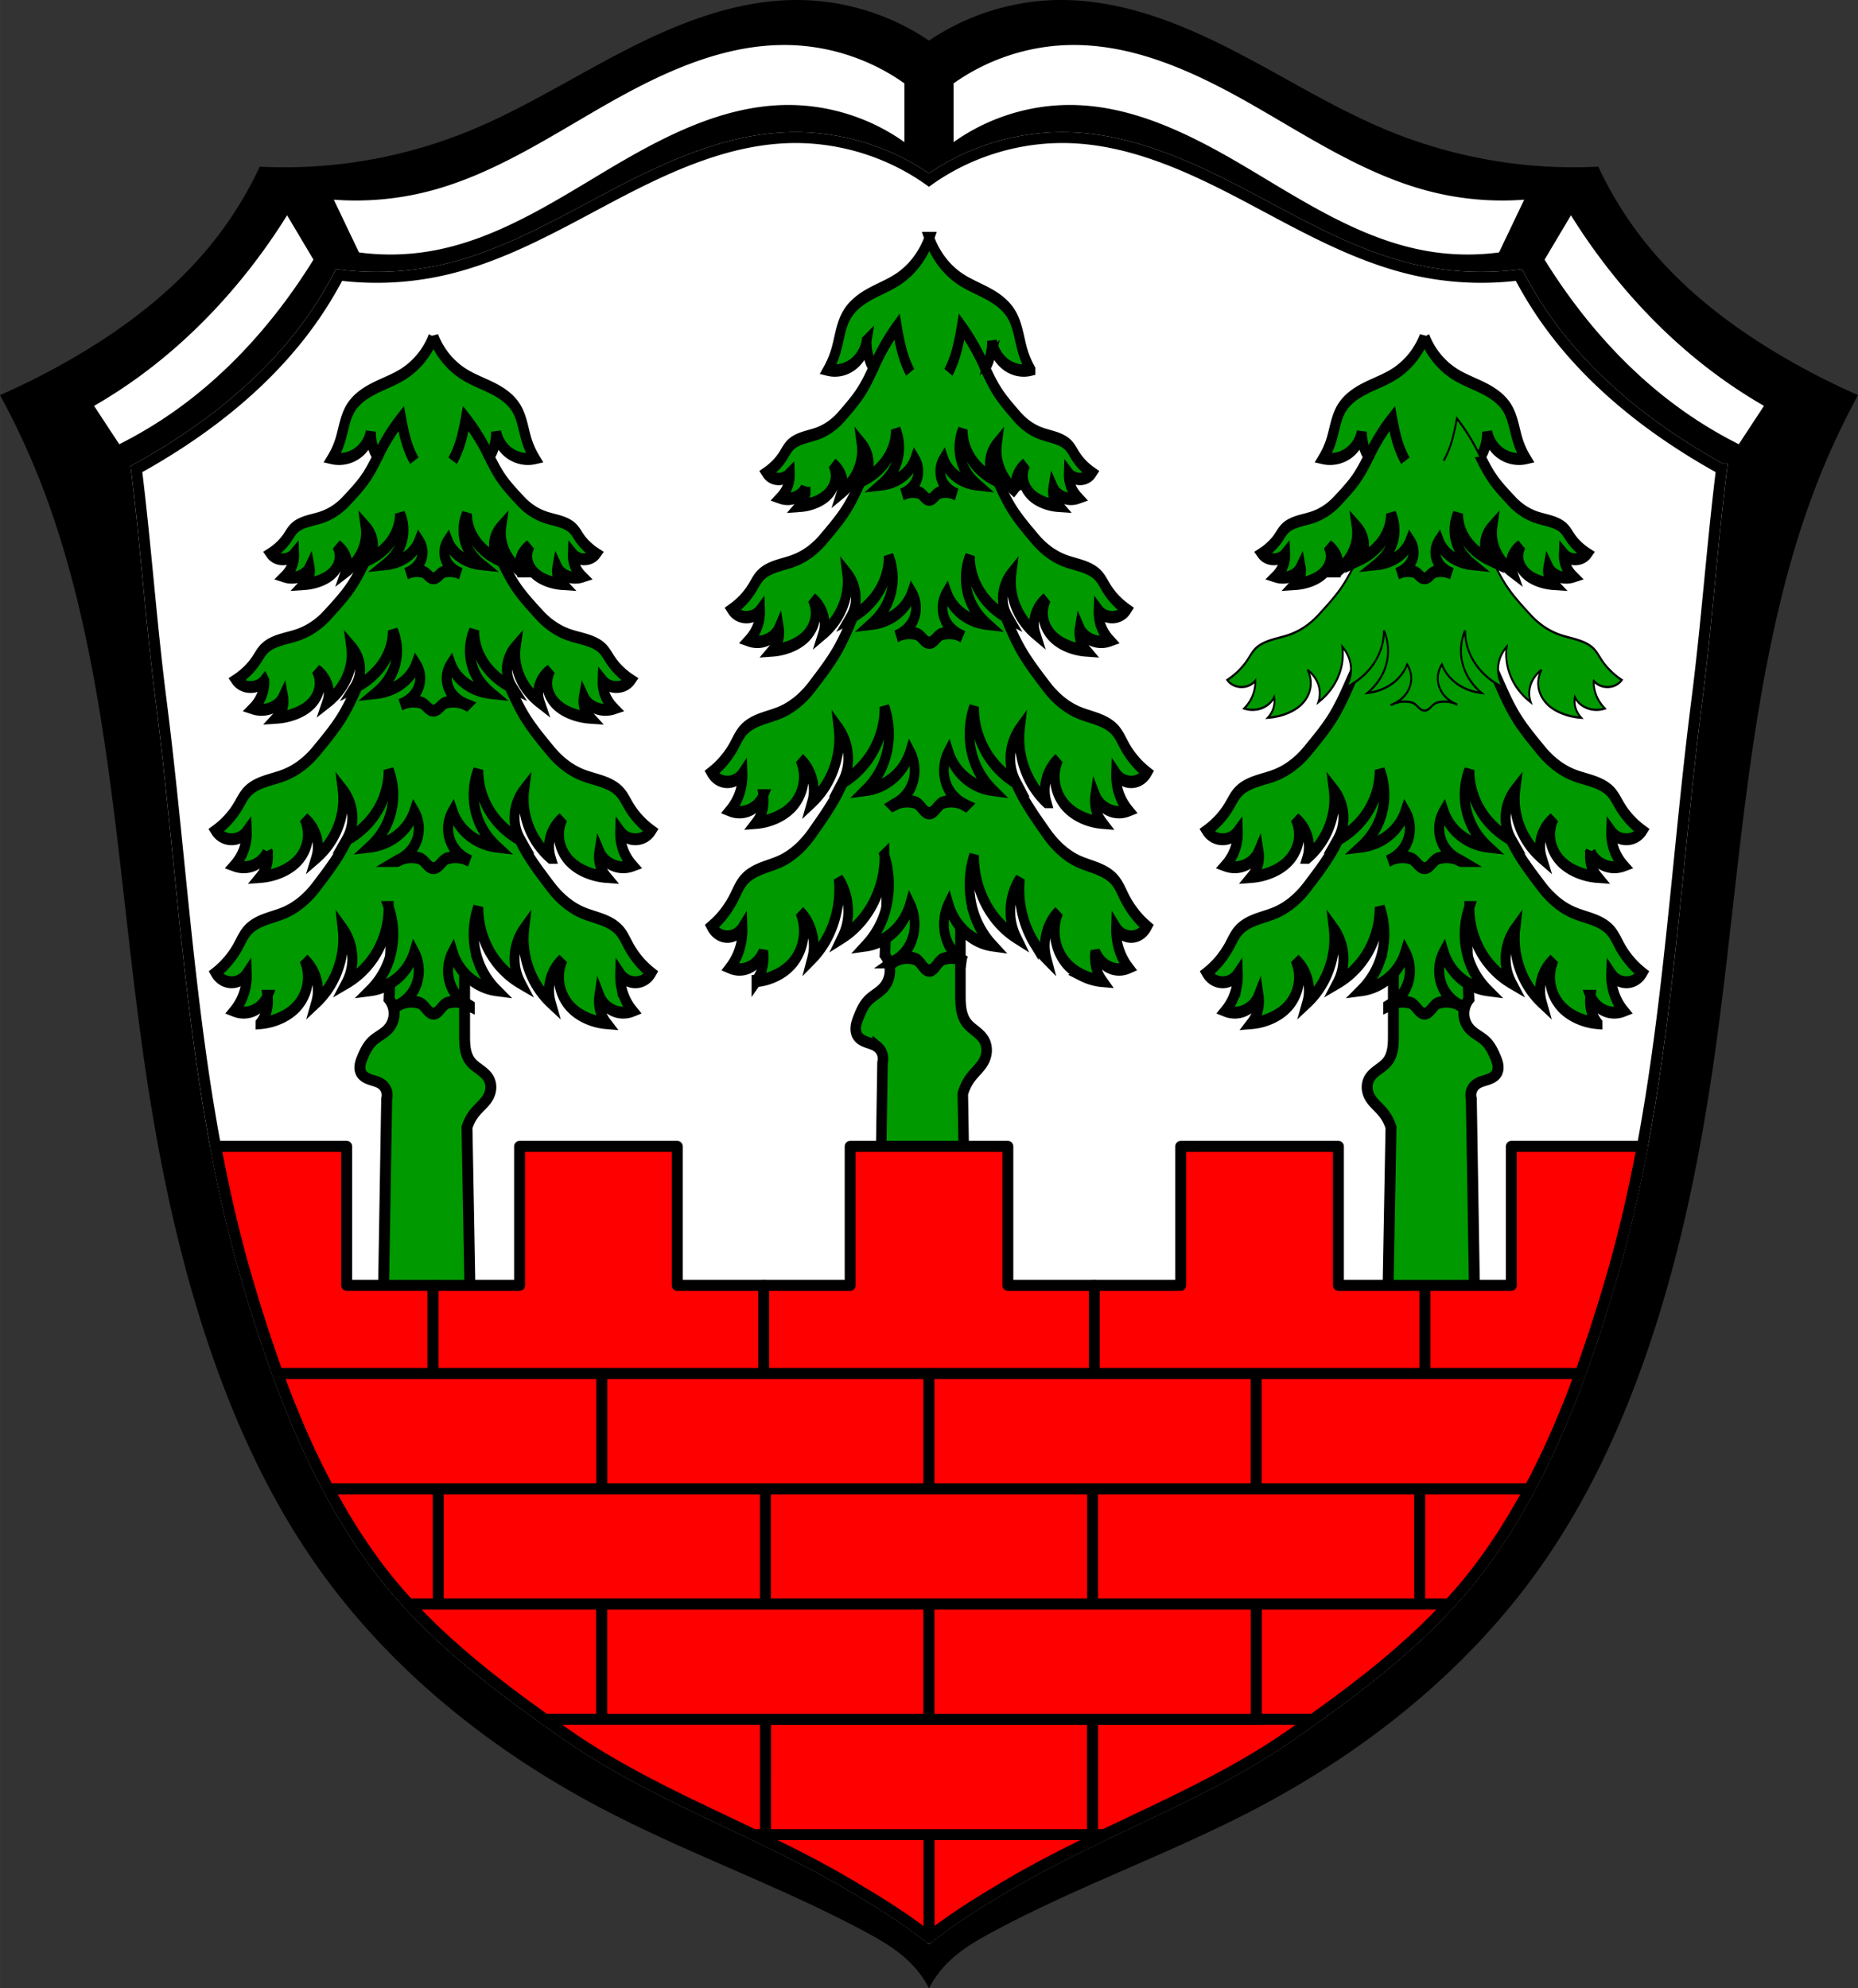 <svg xmlns="http://www.w3.org/2000/svg" width="849.77" height="909.36" viewBox="0 0 849.768 909.365" xmlns:xlink="http://www.w3.org/1999/xlink"><rect x="0" y="0" width="849.768" height="909.365" fill="#333333" stroke="none"/><defs><path id="a" d="M-756.6 419.71a1149.082 1149.082 0 0 1-1.097 65.793 10.567 10.567 0 0 1 2.286 6.956 10.573 10.573 0 0 1-2.834 6.751c-2.058 2.187-4.963 3.4-7.127 5.483-2.024 1.948-3.285 4.543-4.386 7.127-.523 1.229-1.024 2.484-1.213 3.806-.188 1.322-.039 2.734.664 3.869.471.76 1.168 1.362 1.938 1.818.77.456 1.613.772 2.464 1.049 1.701.552 3.502.976 4.919 2.068a6.246 6.246 0 0 1 2.101 2.955 6.25 6.25 0 0 1 .092 3.624l-1.645 99.78 40.02 3.29-1.645-89.92a19.891 19.891 0 0 1 3.838-7.127c2.01-2.39 4.612-4.345 6.03-7.127.649-1.273 1.024-2.69 1.041-4.118.016-1.428-.331-2.866-1.041-4.105-.937-1.637-2.445-2.859-3.96-3.984-1.514-1.125-3.093-2.213-4.264-3.692-1.306-1.649-2.028-3.698-2.381-5.771-.353-2.073-.357-4.188-.36-6.291-.001-7.31-.016-14.62 0-21.93.041-18.459.224-36.918.548-55.37l-33.992-4.934z" fill="#090" stroke="#000" fill-rule="evenodd"/><path id="c" d="M735.47 159.12c-7.332.313-14.544 2.319-20.573 5.725-9.03 5.102-8.968 14.11-13.238 21.256-4.977 8.327-8.656 17.195-14.429 25.18-3.913 5.41-9.124 10.664-13.593 15.243-4.469 4.579-10.148 8.472-16.795 10.702-3.375 1.133-6.948 1.824-10.385 2.826-3.437 1-6.823 2.367-9.273 4.568-2.063 1.852-3.336 4.178-4.859 6.348-2.988 4.258-7.04 8.02-11.838 10.994 1.042 1.415 2.645 2.556 4.51 3.207 2.04.713 4.384.835 6.52.339 2.136-.496 4.048-1.606 5.316-3.088.07 1.766-.12 3.539-.564 5.268-.928 3.614-2.982 7.03-5.918 9.848 2.498.78 5.282.942 7.891.458 4.256-.788 7.952-3.35 9.582-6.642a11.978 11.978 0 0 1-.564 6.414c-.65 1.742-1.708 3.384-3.1 4.81a39.184 39.184 0 0 0 10.991-2.291c2.913-1.07 5.65-2.499 7.891-4.352 3.02-2.498 5.085-5.752 5.834-9.202.749-3.449.18-7.08-1.608-10.268 3.625 2.574 6.103 6.193 6.884 10.05a14.028 14.028 0 0 1-.574 7.561c2.504-1.833 4.743-3.905 6.655-6.16 5.894-6.949 8.55-15.667 7.327-24.05 3.325 3.596 5.139 8.099 5.073 12.597-.049 3.347-1.123 6.682-3.1 9.619 5.681-2.578 10.632-6.207 14.372-10.535 5.172-5.985 7.973-13.301 7.891-20.619 3.232 7.092 3.232 15.12 0 22.22-2.044 4.485-5.346 8.59-9.582 11.907 5.893-.597 11.528-2.773 15.822-6.108 3.345-2.599 5.876-5.886 7.288-9.466 1.705 2.513 2.543 5.41 2.394 8.275-.148 2.866-1.283 5.695-3.241 8.08-1.649 2.01-3.885 3.696-6.458 4.905 3.136-1.116 6.827-1.243 10.04-.472 2.933.703 4.347 4.402 7.406 4.402 3.059 0 4.473-3.699 7.407-4.402 3.216-.771 6.907-.644 10.04.472-2.573-1.21-4.81-2.894-6.459-4.905-1.958-2.388-3.091-5.217-3.239-8.08-.148-2.866.689-5.763 2.394-8.275 1.413 3.582 3.943 6.868 7.288 9.466 4.293 3.335 9.928 5.51 15.822 6.108-4.236-3.32-7.537-7.425-9.582-11.907-3.232-7.092-3.232-15.12 0-22.22-.081 7.313 2.718 14.629 7.89 20.619 3.739 4.324 8.693 7.957 14.373 10.535-1.976-2.937-3.051-6.272-3.1-9.619-.066-4.498 1.747-9 5.073-12.597-1.223 8.382 1.434 17.1 7.327 24.05 1.912 2.254 4.151 4.324 6.655 6.16a14.018 14.018 0 0 1-.574-7.561c.78-3.86 3.257-7.48 6.882-10.05-1.788 3.187-2.355 6.818-1.606 10.268.749 3.449 2.812 6.704 5.834 9.202 2.242 1.852 4.978 3.282 7.891 4.352 3.464 1.272 7.201 2.051 10.991 2.291-1.392-1.426-2.449-3.068-3.1-4.81a11.977 11.977 0 0 1-.564-6.414c1.63 3.291 5.326 5.853 9.582 6.642 2.609.483 5.393.322 7.891-.458-2.936-2.817-4.99-6.234-5.918-9.848a18.268 18.268 0 0 1-.564-5.268c1.269 1.481 3.181 2.591 5.316 3.088 2.136.496 4.479.374 6.52-.339 1.865-.652 3.466-1.792 4.509-3.207-4.797-2.972-8.848-6.734-11.836-10.994-1.523-2.173-2.796-4.496-4.859-6.348-2.451-2.201-5.836-3.566-9.273-4.568-3.437-1-7.01-1.693-10.385-2.826-6.647-2.231-12.326-6.123-16.795-10.702-4.469-4.579-9.679-9.834-13.593-15.243-5.773-7.981-9.451-16.849-14.429-25.18-4.27-7.143-4.208-16.16-13.239-21.256-6.03-3.406-13.24-5.41-20.572-5.725zm17.45 115.63c.558.262 1.127.51 1.715.725a15.175 15.175 0 0 0-1.715-.725zm-34.899 0c-.59.21-1.166.45-1.715.725a21.032 21.032 0 0 0 1.715-.725z" fill="#090" stroke="#000" fill-rule="evenodd"/><path id="d" d="M735.47 42.18c-3.107 6.897-8.832 12.853-16.04 16.687-4.693 2.495-9.922 4.084-14.868 6.166-4.946 2.082-9.777 4.798-12.737 8.864-3.148 4.324-3.824 9.639-5.637 14.522a34.214 34.214 0 0 1-4.191 7.897c4.537.877 9.469.026 13.296-2.293 3.648-2.21 6.251-5.72 7.082-9.553a19.893 19.893 0 0 0 1.157 6.878c.542 1.524 1.301 3.03 2.5 4.216-1.994 3.344-4.01 6.679-6.575 9.807-2.922 3.558-6.811 7.02-10.147 10.03a32.549 32.549 0 0 1-12.54 7.04c-2.52.745-5.187 1.2-7.753 1.86-2.566.659-5.093 1.557-6.923 3.01-1.54 1.219-2.492 2.747-3.629 4.175-2.231 2.802-5.256 5.277-8.837 7.232.778.931 1.975 1.681 3.367 2.11 1.523.469 3.274.549 4.868.223 1.594-.326 3.02-1.056 3.969-2.031a10.66 10.66 0 0 1-.421 3.464c-.693 2.377-2.226 4.626-4.419 6.475 1.865.513 3.943.618 5.891.301 3.177-.518 5.938-2.204 7.154-4.369a7.007 7.007 0 0 1-.421 4.22c-.485 1.147-1.275 2.225-2.315 3.164 2.829-.157 5.62-.67 8.206-1.507 2.175-.703 4.219-1.645 5.892-2.863 2.256-1.643 3.796-3.783 4.355-6.05.559-2.269.133-4.658-1.202-6.755 2.706 1.693 4.558 4.074 5.14 6.614.379 1.652.23 3.366-.43 4.972 1.869-1.206 3.541-2.569 4.969-4.052 4.4-4.571 6.383-10.307 5.47-15.821 2.483 2.365 3.838 5.328 3.788 8.287-.037 2.202-.839 4.396-2.315 6.328 4.241-1.696 7.937-4.083 10.729-6.93 3.861-3.937 5.953-8.751 5.892-13.561 2.413 4.666 2.413 9.949 0 14.615-1.526 2.95-3.992 5.65-7.154 7.836 4.4-.393 8.607-1.823 11.812-4.02 2.497-1.709 4.387-3.871 5.441-6.228 1.273 1.653 1.899 3.557 1.788 5.442-.111 1.886-.958 3.747-2.42 5.318-1.231 1.323-2.9 2.431-4.822 3.227 2.342-.735 5.098-.817 7.499-.31 2.19.463 3.245 2.897 5.528 2.897 2.284 0 3.34-2.434 5.53-2.897 2.401-.508 5.157-.424 7.499.31-1.921-.796-3.592-1.904-4.823-3.227-1.462-1.57-2.308-3.432-2.418-5.318-.111-1.886.514-3.789 1.787-5.442 1.055 2.356 2.944 4.517 5.441 6.228 3.205 2.194 7.414 3.625 11.814 4.02-3.163-2.185-5.628-4.884-7.154-7.836-2.413-4.666-2.413-9.949 0-14.615-.061 4.811 2.03 9.624 5.891 13.561 2.792 2.847 6.489 5.234 10.731 6.93-1.476-1.933-2.278-4.126-2.314-6.328-.049-2.959 1.304-5.921 3.787-8.287-.913 5.513 1.071 11.25 5.471 15.821 1.428 1.483 3.098 2.846 4.967 4.052a8.184 8.184 0 0 1-.429-4.972c.583-2.539 2.433-4.921 5.139-6.614-1.335 2.096-1.759 4.485-1.2 6.755.559 2.269 2.099 4.409 4.355 6.05 1.674 1.219 3.718 2.162 5.892 2.863a32.678 32.678 0 0 0 8.206 1.507c-1.039-.938-1.829-2.02-2.315-3.164a7 7 0 0 1-.421-4.22c1.216 2.162 3.975 3.851 7.153 4.369 1.948.318 4.03.212 5.892-.301-2.192-1.853-3.726-4.102-4.419-6.475a10.642 10.642 0 0 1-.421-3.464c.947.974 2.375 1.705 3.969 2.031 1.594.326 3.345.246 4.868-.223 1.392-.429 2.588-1.179 3.366-2.11-3.581-1.955-6.607-4.43-8.837-7.232-1.137-1.427-2.087-2.957-3.628-4.175-1.83-1.448-4.357-2.346-6.923-3.01-2.566-.659-5.234-1.114-7.754-1.86a32.552 32.552 0 0 1-12.539-7.04c-3.336-3.01-7.225-6.475-10.147-10.03-2.568-3.128-4.582-6.464-6.575-9.806 1.199-1.189 1.957-2.693 2.5-4.217a19.897 19.897 0 0 0 1.157-6.878c.831 3.832 3.434 7.343 7.082 9.553 3.828 2.319 8.758 3.17 13.295 2.293a34.332 34.332 0 0 1-4.19-7.897c-1.812-4.881-2.489-10.199-5.637-14.522-2.96-4.066-7.791-6.782-12.737-8.864-4.946-2.082-10.175-3.671-14.868-6.166-7.209-3.833-12.936-9.79-16.04-16.687zm13.03 104.95c.417.172.841.336 1.28.478-.41-.181-.839-.339-1.28-.478zm-26.06 0c-.441.139-.87.296-1.28.478.439-.142.863-.304 1.28-.478z" fill="#090" stroke="#000" fill-rule="evenodd"/><path id="e" d="M764.91 95.56a89.92 89.92 0 0 0-5.576-8.708 88.412 88.412 0 0 0-6.775-8.255 111.828 111.828 0 0 1-1.395 5.796c-.414 1.539-.861 3.07-1.395 4.567a39.728 39.728 0 0 1-4.185 8.43" fill="#090" stroke="#000" fill-rule="evenodd"/><path id="b" d="M735.47 213.75c-7.332.34-14.543 2.515-20.572 6.208-9.03 5.533-8.968 15.305-13.238 23.05-4.977 9.03-8.656 18.648-14.429 27.302-3.913 5.866-9.124 11.565-13.593 16.531-4.469 4.966-10.148 9.188-16.795 11.607-3.375 1.228-6.948 1.978-10.385 3.064-3.437 1.086-6.823 2.567-9.273 4.953-2.063 2.01-3.336 4.531-4.859 6.885-2.988 4.619-7.04 8.702-11.838 11.918 1.042 1.535 2.645 2.772 4.51 3.478 2.04.773 4.384.905 6.52.367 2.136-.538 4.047-1.741 5.316-3.348.07 1.915-.12 3.838-.564 5.712-.928 3.918-2.982 7.626-5.918 10.68a15.421 15.421 0 0 0 7.891.497c4.256-.855 7.952-3.633 9.582-7.203a14.02 14.02 0 0 1-.564 6.955c-.65 1.89-1.708 3.669-3.1 5.216a36.569 36.569 0 0 0 10.991-2.484c2.913-1.161 5.65-2.709 7.891-4.719 3.02-2.708 5.085-6.237 5.834-9.978.749-3.741.18-7.678-1.608-11.135 3.625 2.791 6.103 6.716 6.884 10.902a16.42 16.42 0 0 1-.574 8.197 40.12 40.12 0 0 0 6.655-6.68c5.894-7.54 8.55-16.99 7.327-26.08 3.325 3.9 5.139 8.782 5.073 13.661-.049 3.63-1.123 7.246-3.1 10.432 5.681-2.795 10.632-6.732 14.372-11.425 5.172-6.486 7.973-14.425 7.891-22.355a31.138 31.138 0 0 1 0 24.09c-2.044 4.864-5.346 9.315-9.582 12.918 5.893-.648 11.528-3.01 15.822-6.623 3.345-2.818 5.876-6.383 7.288-10.267 1.705 2.724 2.542 5.865 2.394 8.974-.148 3.108-1.283 6.177-3.241 8.766-1.649 2.18-3.885 4.01-6.458 5.319 3.136-1.211 6.827-1.348 10.04-.512 2.933.763 4.347 4.775 7.405 4.775 3.059 0 4.473-4.01 7.407-4.775 3.216-.836 6.907-.699 10.04.512-2.573-1.312-4.81-3.139-6.459-5.319-1.958-2.589-3.091-5.657-3.239-8.766-.148-3.108.689-6.249 2.394-8.974 1.413 3.884 3.943 7.447 7.288 10.267 4.293 3.617 9.928 5.976 15.822 6.623-4.236-3.601-7.537-8.05-9.582-12.918a31.138 31.138 0 0 1 0-24.09c-.081 7.93 2.718 15.865 7.89 22.355 3.739 4.693 8.693 8.626 14.373 11.425-1.976-3.186-3.051-6.801-3.1-10.432-.066-4.878 1.747-9.756 5.073-13.661-1.223 9.09 1.434 18.543 7.327 26.08a40.007 40.007 0 0 0 6.655 6.68 16.42 16.42 0 0 1-.575-8.197c.78-4.186 3.257-8.111 6.882-10.902-1.787 3.457-2.355 7.394-1.606 11.135.749 3.741 2.812 7.27 5.834 9.978 2.242 2.01 4.978 3.558 7.891 4.719a36.569 36.569 0 0 0 10.991 2.484 15.27 15.27 0 0 1-3.1-5.216 14.02 14.02 0 0 1-.564-6.955c1.63 3.569 5.326 6.348 9.582 7.203 2.609.524 5.393.348 7.891-.497-2.936-3.055-4.99-6.761-5.918-10.68a21.41 21.41 0 0 1-.564-5.712c1.269 1.607 3.181 2.811 5.316 3.348 2.136.538 4.479.406 6.52-.367 1.865-.707 3.466-1.943 4.509-3.478-4.797-3.224-8.848-7.303-11.836-11.918-1.523-2.353-2.796-4.876-4.859-6.885-2.451-2.386-5.836-3.867-9.273-4.953-3.437-1.086-7.01-1.836-10.385-3.064-6.647-2.419-12.326-6.641-16.795-11.607-4.469-4.966-9.679-10.664-13.593-16.531-5.773-8.659-9.451-18.272-14.429-27.302-4.27-7.746-4.208-17.518-13.239-23.05-6.03-3.694-13.24-5.869-20.573-6.208zm17.45 125.39c.558.284 1.127.553 1.715.786a14.475 14.475 0 0 0-1.715-.786zm-34.899 0c-.59.228-1.166.487-1.715.786a19.86 19.86 0 0 0 1.715-.786z" stroke="#000" fill-rule="evenodd"/></defs><g fill-rule="evenodd"><path d="M365.292.004c-27.428-.226-53.893 9.992-78.32 22.467-24.428 12.475-47.679 27.381-73.09 37.701-30.02 12.191-62.724 17.715-95.08 16.06a172.137 172.137 0 0 1-23.22 36.762c-16.77 20.318-38.05 36.562-60.754 49.918A330.957 330.957 0 0 1 .002 180.713a347.992 347.992 0 0 1 17.799 37.922c10.231 25.717 17.364 52.583 22.832 79.71 12.167 60.37 16.16 122.05 24.766 183.03 6.86 48.602 16.713 96.97 33.28 143.18 11.698 32.627 26.794 64.2 46.822 92.48 33.15 46.817 79.22 83.64 130.02 110.28 39.1 20.509 81.05 35.23 119.96 56.11 7.468 4.01 14.916 8.313 20.896 14.318a48.098 48.098 0 0 1 8.514 11.609 48.025 48.025 0 0 1 8.512-11.609c5.981-6.01 13.428-10.311 20.896-14.318 38.907-20.879 80.86-35.601 119.96-56.11 50.8-26.643 96.87-63.47 130.02-110.28 20.03-28.29 35.13-59.857 46.824-92.48 16.566-46.2 26.417-94.57 33.28-143.18 8.607-60.979 12.599-122.66 24.766-183.03 5.468-27.13 12.601-53.998 22.832-79.71a347.805 347.805 0 0 1 17.799-37.922 330.957 330.957 0 0 1-34.826-17.801c-22.708-13.356-43.982-29.6-60.752-49.918a172.491 172.491 0 0 1-23.22-36.762c-32.358 1.653-65.06-3.871-95.08-16.06-25.413-10.321-48.664-25.23-73.09-37.701C538.384 9.996 511.919-.222 484.492.004c-21.11.174-42.12 6.724-59.59 18.574-17.469-11.85-38.485-18.4-59.59-18.574"/><g fill="#fff"><path d="M358.202 20.583c-28.95.137-56.41 13.181-81.63 27.615-26.03 14.9-51.55 31.823-80.59 39.3a133.773 133.773 0 0 1-43.31 3.838l11.514 24.12a108.523 108.523 0 0 0 32.35-.549c29.22-4.922 54.94-21.447 80.37-36.656 25.431-15.209 52.833-29.831 82.46-30.23 19.278-.26 38.59 5.787 54.28 16.996V38.152c-15.285-10.892-33.87-17.09-52.633-17.545a93.916 93.916 0 0 0-2.807-.027m133.36 0c-.934-.004-1.87.005-2.807.027-18.763.457-37.35 6.653-52.633 17.545v26.865c15.687-11.209 34.999-17.256 54.28-16.996 29.63.4 57.03 15.02 82.46 30.23 25.432 15.209 51.15 31.734 80.37 36.656a108.52 108.52 0 0 0 32.35.549l11.514-24.12a133.766 133.766 0 0 1-43.31-3.838c-29.04-7.478-54.56-24.401-80.59-39.3-25.21-14.434-52.679-27.478-81.63-27.615M131.3 98.464a276.391 276.391 0 0 1-23.03 31.799c-13.242 15.792-28.28 30.11-44.957 42.22a231.721 231.721 0 0 1-20.285 13.158l11.514 17.545a197.425 197.425 0 0 0 26.316-15.9c19.2-13.749 35.845-30.908 49.891-49.893a265.827 265.827 0 0 0 12.611-18.641L131.3 98.467zm587.19 0-12.06 20.285a266.767 266.767 0 0 0 12.611 18.641c14.05 18.984 30.69 36.14 49.891 49.893a197.552 197.552 0 0 0 26.316 15.9l11.514-17.545a231.802 231.802 0 0 1-20.285-13.158c-16.681-12.1-31.715-26.425-44.957-42.22a277.013 277.013 0 0 1-23.03-31.799"/><path d="M364.802 62.93c-1.425-.013-2.851.002-4.275.049-28.351.924-55.01 13.182-80.11 26.398-25.1 13.217-50.01 27.804-77.68 34.08a137.949 137.949 0 0 1-47.686 2.326 176.553 176.553 0 0 1-12.793 20.934c-16.314 22.944-37.979 41.736-61.64 56.99a299.112 299.112 0 0 1-18.221 10.855c4.328 35.08 6.772 70.38 11.242 105.45 11.315 88.76 14.225 179.66 39.42 265.51 13.314 45.37 30.348 91.17 58.29 129.31 23.269 31.756 55.744 56.22 88.04 78.73 40.06 27.918 87.41 43.727 129.4 68.65 12.394 7.355 23.1 13.813 36.08 23.82 12.98-10.01 23.69-16.465 36.08-23.82 41.989-24.92 89.34-40.728 129.4-68.65 32.3-22.51 64.774-46.97 88.04-78.73 27.945-38.14 44.979-83.943 58.29-129.31 25.2-85.85 28.1-176.75 39.42-265.51 4.47-35.06 6.914-70.36 11.242-105.45a298.189 298.189 0 0 1-18.221-10.855c-23.662-15.255-45.33-34.05-61.64-56.99a176.604 176.604 0 0 1-12.793-20.934c-15.869 2-32.09 1.213-47.686-2.326-27.663-6.276-52.579-20.863-77.68-34.08-25.1-13.217-51.757-25.474-80.11-26.398a101.563 101.563 0 0 0-4.275-.049c-21.371.196-42.653 7.05-60.08 19.434-17.427-12.382-38.709-19.237-60.08-19.434" stroke="#fff" stroke-width="5"/></g></g><g transform="matrix(1 0 0 1.082 1162.412 -88.497)"><use stroke-width="4.806" xlink:href="#a"/><g transform="matrix(.866 0 0 1.028 -1374.31 139.06)" fill="#090" stroke-width="5.094"><use xlink:href="#b"/><use xlink:href="#c"/><path d="M735.47 111.06c-6.643.255-13.177 1.892-18.639 4.669-8.183 4.16-8.125 11.509-11.994 17.339-4.51 6.791-7.842 14.03-13.07 20.533-3.546 4.411-8.266 8.702-12.315 12.431-4.049 3.734-9.194 6.909-15.216 8.728-3.058.924-6.295 1.488-9.409 2.305-3.114.817-6.182 1.931-8.402 3.725-1.869 1.51-3.02 3.407-4.403 5.178-2.707 3.473-6.379 6.542-10.725 8.965.944 1.154 2.397 2.084 4.086 2.616 1.849.582 3.972.681 5.907.276 1.935-.404 3.667-1.31 4.817-2.518a13.496 13.496 0 0 1-.511 4.296c-.841 2.947-2.702 5.734-5.362 8.03 2.263.636 4.786.768 7.15.374 3.856-.643 7.205-2.733 8.681-5.421a8.859 8.859 0 0 1-.511 5.231c-.589 1.421-1.547 2.759-2.808 3.923 3.434-.195 6.82-.83 9.958-1.868 2.639-.872 5.119-2.038 7.15-3.548 2.738-2.037 4.607-4.691 5.286-7.504.679-2.813.163-5.774-1.457-8.373 3.284 2.1 5.53 5.05 6.237 8.199.46 2.049.28 4.172-.521 6.164 2.268-1.495 4.297-3.185 6.03-5.02 5.34-5.667 7.746-12.777 6.639-19.612 3.01 2.933 4.656 6.604 4.596 10.273-.045 2.73-1.018 5.449-2.808 7.844 5.147-2.103 9.633-5.063 13.02-8.592 4.686-4.881 7.223-10.853 7.15-16.811 2.928 5.783 2.928 12.334 0 18.12-1.852 3.658-4.843 7-8.681 9.713 5.34-.487 10.445-2.261 14.335-4.981 3.03-2.119 5.323-4.799 6.603-7.721 1.545 2.049 2.303 4.411 2.169 6.748-.134 2.338-1.162 4.644-2.937 6.592-1.494 1.64-3.52 3.01-5.851 4 2.842-.91 6.186-1.013 9.1-.385 2.658.573 3.938 3.59 6.709 3.59 2.771 0 4.053-3.02 6.711-3.59 2.914-.629 6.258-.526 9.1.385-2.332-.986-4.358-2.361-5.852-4-1.774-1.947-2.801-4.254-2.935-6.592-.134-2.338.624-4.699 2.169-6.748 1.28 2.92 3.572 5.601 6.603 7.721 3.89 2.72 8.995 4.494 14.335 4.981-3.838-2.708-6.829-6.05-8.681-9.713-2.928-5.783-2.928-12.334 0-18.12-.074 5.964 2.463 11.928 7.148 16.811 3.388 3.529 7.876 6.486 13.02 8.592-1.791-2.395-2.764-5.114-2.808-7.844-.06-3.669 1.583-7.34 4.596-10.273-1.108 6.835 1.299 13.945 6.639 19.612 1.733 1.839 3.761 3.529 6.03 5.02-.801-1.992-.98-4.116-.521-6.164.707-3.148 2.951-6.1 6.235-8.199-1.62 2.6-2.134 5.56-1.455 8.373.679 2.813 2.548 5.467 5.286 7.504 2.031 1.511 4.51 2.676 7.15 3.548 3.138 1.038 6.524 1.673 9.958 1.868-1.261-1.164-2.219-2.502-2.808-3.923-.699-1.687-.876-3.488-.511-5.231 1.476 2.684 4.825 4.773 8.681 5.421 2.364.395 4.887.262 7.15-.374-2.66-2.296-4.521-5.084-5.362-8.03a13.496 13.496 0 0 1-.511-4.296c1.15 1.208 2.882 2.114 4.817 2.518 1.935.404 4.058.305 5.907-.276 1.69-.531 3.141-1.461 4.085-2.616-4.346-2.423-8.02-5.492-10.724-8.965-1.38-1.77-2.533-3.667-4.403-5.178-2.22-1.794-5.288-2.907-8.402-3.725-3.114-.817-6.351-1.381-9.409-2.305-6.02-1.819-11.168-4.994-15.216-8.728-4.049-3.734-8.77-8.02-12.315-12.431-5.231-6.507-8.563-13.741-13.07-20.533-3.869-5.825-3.812-13.174-11.995-17.339-5.462-2.777-11.996-4.414-18.639-4.669zm15.81 94.3c.505.214 1.021.415 1.553.592a14.832 14.832 0 0 0-1.553-.592zm-31.619 0a14.4 14.4 0 0 0-1.553.592 19.845 19.845 0 0 0 1.553-.592z" fill-rule="evenodd" stroke="#000"/><use xlink:href="#d"/><path d="M706.03 95.56a89.92 89.92 0 0 1 5.576-8.708 88.412 88.412 0 0 1 6.775-8.255c.414 1.946.879 3.879 1.395 5.796.414 1.539.861 3.07 1.395 4.567a39.705 39.705 0 0 0 4.185 8.43" fill-rule="evenodd" stroke="#000"/><use xlink:href="#e"/></g></g><g transform="translate(935.642 -28.457)"><use stroke-width="5" xlink:href="#a"/><g transform="matrix(.866 0 0 1.028 -1374.31 139.06)" fill="#090" stroke-width="5.299"><use xlink:href="#b"/><use xlink:href="#c"/><path d="M735.47 111.06c-6.643.255-13.177 1.892-18.639 4.669-8.183 4.16-8.125 11.509-11.994 17.339-4.51 6.791-7.842 14.03-13.07 20.533-3.546 4.411-8.266 8.702-12.315 12.431-4.049 3.734-9.194 6.909-15.216 8.728-3.058.924-6.295 1.488-9.409 2.305-3.114.817-6.182 1.931-8.402 3.725-1.869 1.51-3.02 3.407-4.403 5.178-2.707 3.473-6.379 6.542-10.725 8.965.944 1.154 2.397 2.084 4.086 2.616 1.849.582 3.972.681 5.907.276 1.935-.404 3.667-1.31 4.817-2.518a13.496 13.496 0 0 1-.511 4.296c-.841 2.947-2.702 5.734-5.362 8.03 2.263.636 4.786.768 7.15.374 3.856-.643 7.205-2.733 8.681-5.421a8.859 8.859 0 0 1-.511 5.231c-.589 1.421-1.547 2.759-2.808 3.923 3.434-.195 6.82-.83 9.958-1.868 2.639-.872 5.119-2.038 7.15-3.548 2.738-2.037 4.607-4.691 5.286-7.504.679-2.813.163-5.774-1.457-8.373 3.284 2.1 5.53 5.05 6.237 8.199.46 2.049.28 4.172-.521 6.164 2.268-1.495 4.297-3.185 6.03-5.02 5.34-5.667 7.746-12.777 6.639-19.612 3.01 2.933 4.656 6.604 4.596 10.273-.045 2.73-1.018 5.449-2.808 7.844 5.147-2.103 9.633-5.063 13.02-8.592 4.686-4.881 7.223-10.853 7.15-16.811 2.928 5.783 2.928 12.334 0 18.12-1.852 3.658-4.843 7-8.681 9.713 5.34-.487 10.445-2.261 14.335-4.981 3.03-2.119 5.323-4.799 6.603-7.721 1.545 2.049 2.303 4.411 2.169 6.748-.134 2.338-1.162 4.644-2.937 6.592-1.494 1.64-3.52 3.01-5.851 4 2.842-.91 6.186-1.013 9.1-.385 2.658.573 3.938 3.59 6.709 3.59 2.771 0 4.053-3.02 6.711-3.59 2.914-.629 6.258-.526 9.1.385-2.332-.986-4.358-2.361-5.852-4-1.774-1.947-2.801-4.254-2.935-6.592-.134-2.338.624-4.699 2.169-6.748 1.28 2.92 3.572 5.601 6.603 7.721 3.89 2.72 8.995 4.494 14.335 4.981-3.838-2.708-6.829-6.05-8.681-9.713-2.928-5.783-2.928-12.334 0-18.12-.074 5.964 2.463 11.928 7.148 16.811 3.388 3.529 7.876 6.486 13.02 8.592-1.791-2.395-2.764-5.114-2.808-7.844-.06-3.669 1.583-7.34 4.596-10.273-1.108 6.835 1.299 13.945 6.639 19.612 1.733 1.839 3.761 3.529 6.03 5.02-.801-1.992-.98-4.116-.521-6.164.707-3.148 2.951-6.1 6.235-8.199-1.62 2.6-2.134 5.56-1.455 8.373.679 2.813 2.548 5.467 5.286 7.504 2.031 1.511 4.51 2.676 7.15 3.548 3.138 1.038 6.524 1.673 9.958 1.868-1.261-1.164-2.219-2.502-2.808-3.923-.699-1.687-.876-3.488-.511-5.231 1.476 2.684 4.825 4.773 8.681 5.421 2.364.395 4.887.262 7.15-.374-2.66-2.296-4.521-5.084-5.362-8.03a13.496 13.496 0 0 1-.511-4.296c1.15 1.208 2.882 2.114 4.817 2.518 1.935.404 4.058.305 5.907-.276 1.69-.531 3.141-1.461 4.085-2.616-4.346-2.423-8.02-5.492-10.724-8.965-1.38-1.77-2.533-3.667-4.403-5.178-2.22-1.794-5.288-2.907-8.402-3.725-3.114-.817-6.351-1.381-9.409-2.305-6.02-1.819-11.168-4.994-15.216-8.728-4.049-3.734-8.77-8.02-12.315-12.431-5.231-6.507-8.563-13.741-13.07-20.533-3.869-5.825-3.812-13.174-11.995-17.339-5.462-2.777-11.996-4.414-18.639-4.669zm15.81 94.3c.505.214 1.021.415 1.553.592a14.832 14.832 0 0 0-1.553-.592zm-31.619 0a14.4 14.4 0 0 0-1.553.592 19.845 19.845 0 0 0 1.553-.592z" fill="#090" fill-rule="evenodd" stroke="#000" id="f"/><use xlink:href="#d"/><path d="M706.03 95.56a89.92 89.92 0 0 1 5.576-8.708 88.412 88.412 0 0 1 6.775-8.255c.414 1.946.879 3.879 1.395 5.796.414 1.539.861 3.07 1.395 4.567a39.705 39.705 0 0 0 4.185 8.43" fill="#090" fill-rule="evenodd" stroke="#000" id="g"/><use xlink:href="#e"/></g></g><g transform="matrix(-1 0 0 1 -85.878 -28.457)"><use stroke-width="5" xlink:href="#a"/><g transform="matrix(.866 0 0 1.028 -1374.31 139.06)" fill="#090"><g stroke-width="5.299"><use xlink:href="#b"/><use xlink:href="#c"/></g><use xlink:href="#f"/><use stroke-width="5.299" xlink:href="#d"/><use xlink:href="#g"/><use stroke-width="5.299" xlink:href="#e"/></g></g><g stroke="#000" stroke-width="5"><g fill="red" stroke-linejoin="round" stroke-linecap="round"><path d="M388.832 524.313v63.58h-39.545v40.32h151.2v-40.32h-39.543v-63.58h-72.11z"/><path d="M540.022 524.313v63.58h-39.545v40.32h151.2v-40.32h-39.543v-63.58h-72.11zM98.622 524.31c3.855 20.616 8.529 41.05 14.443 61.2 4.189 14.274 8.749 28.589 13.898 42.697h71.13v-40.32H158.55v-63.58H98.624zm592.6 0v63.58h-39.545v40.32h71.13c5.149-14.11 9.71-28.423 13.898-42.697 5.914-20.15 10.588-40.586 14.443-61.2h-59.924z"/><path d="M237.632 524.313v63.58h-39.545v40.32h151.2v-40.32h-39.543v-63.58h-72.11zM350.062 680.933h149.64v52.724h-149.64zM200.412 680.933h149.64v52.724h-149.64zM499.702 680.933h149.65v52.724h-149.65z"/><path d="M150.17 680.94c6.303 11.784 13.312 23.14 21.19 33.889 4.819 6.577 10.04 12.837 15.564 18.836h13.494V680.94h-50.25zm499.18 0v52.725h13.494c5.526-5.999 10.745-12.259 15.564-18.836 7.875-10.748 14.882-22.1 21.19-33.889h-50.24zM424.88 839.11v46.908c12.98-10.01 23.69-16.465 36.08-23.82 14.277-8.473 29.18-15.887 44.2-23.09h-80.28zM275.242 628.213h149.64v52.725h-149.64z"/><path d="M424.882 628.213h149.64v52.725h-149.64z"/><path d="M126.96 628.21c6.605 18.1 14.181 35.849 23.21 52.725h125.07V628.21H126.96zm447.56 0v52.725h125.07c9.03-16.875 16.604-34.629 23.21-52.725H574.52zM186.91 733.66c18.353 19.924 40.14 36.918 62.31 52.725h26V733.66H186.9zm387.61 0v52.725h26c22.17-15.807 43.961-32.801 62.31-52.725h-88.32zM344.59 839.11c15.02 7.201 29.92 14.615 44.2 23.09 12.394 7.356 23.1 13.813 36.08 23.82v-46.908h-80.28zM350.062 786.383h149.64v52.724h-149.64z"/><path d="M249.24 786.39c3.384 2.412 6.775 4.803 10.166 7.166 26.438 18.426 56.05 31.582 85.2 45.559h5.459V786.39h-100.83zm250.47 0v52.725h5.457c29.15-13.977 58.765-27.13 85.2-45.559a1169.51 1169.51 0 0 0 10.164-7.166h-100.82zM275.242 733.663h149.64v52.725h-149.64z"/><path d="M424.882 733.663h149.64v52.725h-149.64z"/></g><path d="M364.802 62.923c-1.425-.013-2.851.002-4.275.049-28.351.924-55.01 13.182-80.11 26.398-25.1 13.217-50.01 27.804-77.68 34.08a137.949 137.949 0 0 1-47.686 2.326 176.553 176.553 0 0 1-12.793 20.934c-16.314 22.944-37.979 41.736-61.64 56.99a299.112 299.112 0 0 1-18.221 10.855c4.328 35.08 6.772 70.38 11.242 105.45 11.315 88.76 14.225 179.66 39.42 265.51 13.314 45.37 30.348 91.17 58.29 129.31 23.269 31.756 55.744 56.22 88.04 78.73 40.06 27.918 87.41 43.727 129.4 68.65 12.394 7.355 23.1 13.813 36.08 23.82 12.98-10.01 23.69-16.465 36.08-23.82 41.989-24.92 89.34-40.728 129.4-68.65 32.3-22.51 64.774-46.97 88.04-78.73 27.945-38.14 44.979-83.943 58.29-129.31 25.2-85.85 28.1-176.75 39.42-265.51 4.47-35.06 6.914-70.36 11.242-105.45A298.189 298.189 0 0 1 769.12 203.7c-23.662-15.255-45.33-34.05-61.64-56.99a176.604 176.604 0 0 1-12.793-20.934c-15.869 2-32.09 1.213-47.686-2.326-27.663-6.276-52.579-20.863-77.68-34.08-25.1-13.217-51.757-25.474-80.11-26.398a101.563 101.563 0 0 0-4.275-.049c-21.371.196-42.653 7.05-60.08 19.434-17.427-12.382-38.709-19.237-60.08-19.434" fill="none"/></g></svg>